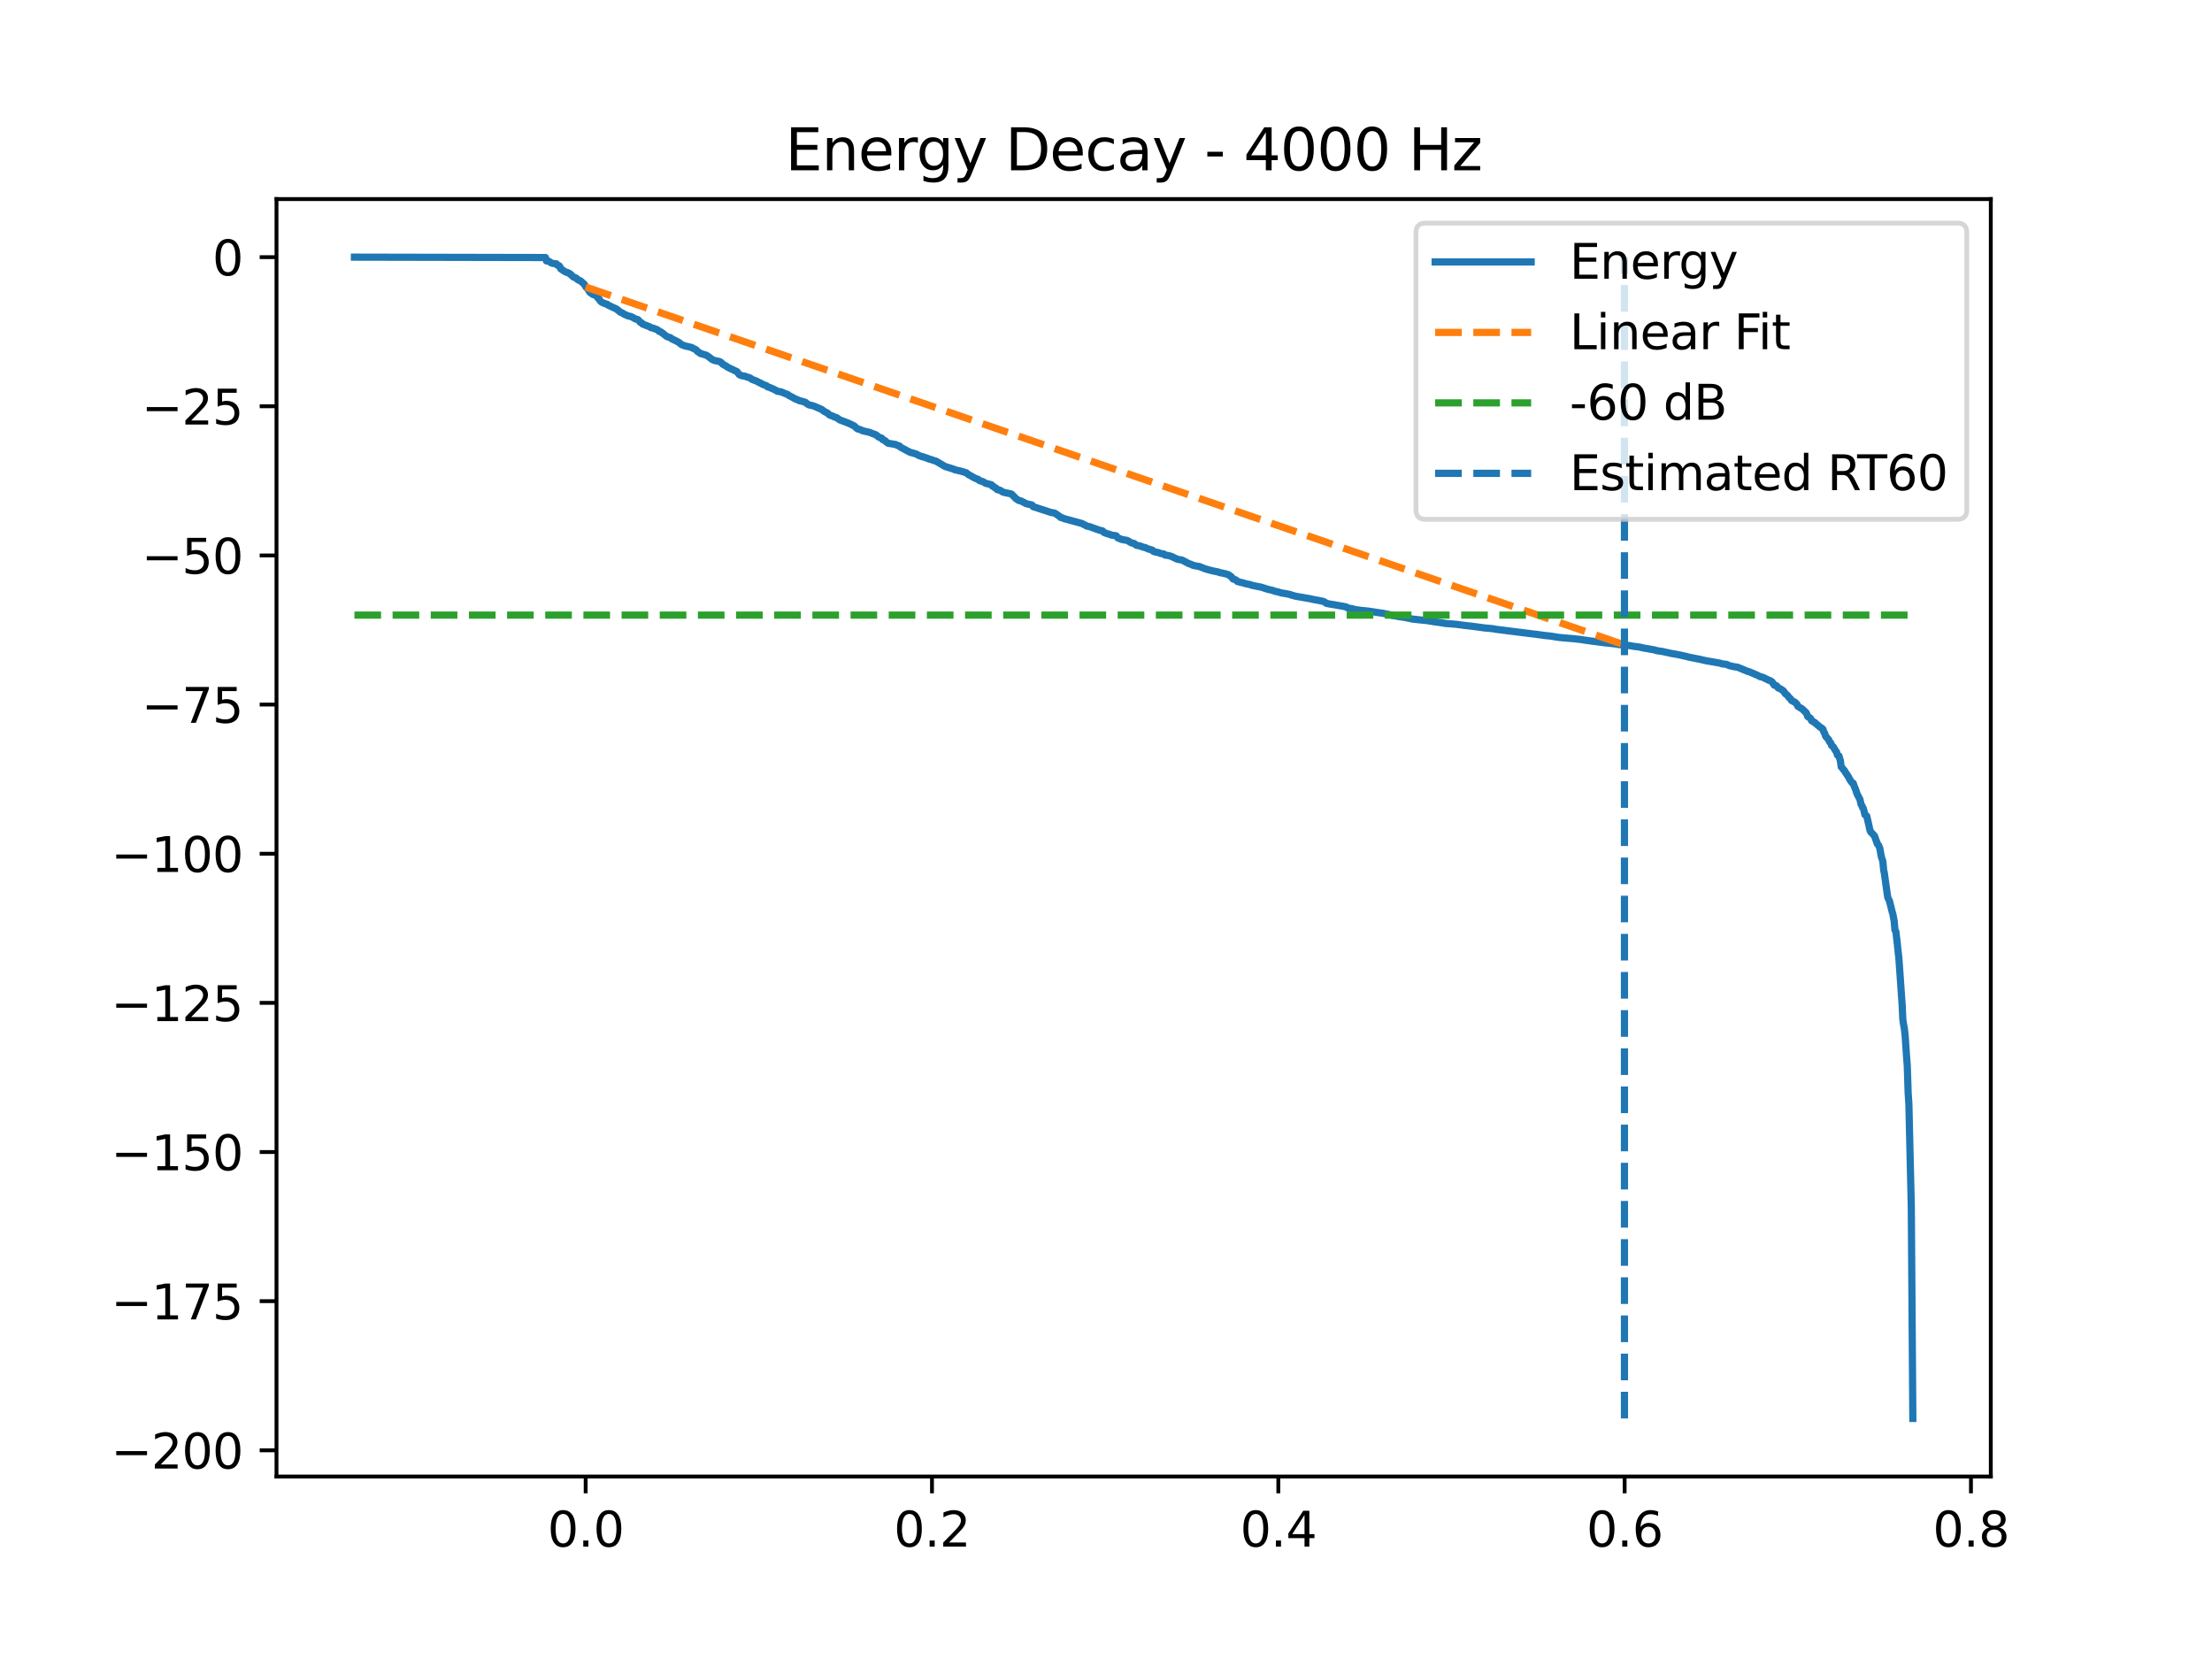 <?xml version="1.0" encoding="utf-8" standalone="no"?>
<!DOCTYPE svg PUBLIC "-//W3C//DTD SVG 1.1//EN"
  "http://www.w3.org/Graphics/SVG/1.1/DTD/svg11.dtd">
<svg xmlns:xlink="http://www.w3.org/1999/xlink" width="460.8pt" height="345.6pt" viewBox="0 0 460.8 345.6" xmlns="http://www.w3.org/2000/svg" version="1.1">
 <defs>
  <style type="text/css">*{stroke-linejoin: round; stroke-linecap: butt}</style>
 </defs>
 <g id="figure_1">
  <g id="patch_1">
   <path d="M 0 345.6 
L 460.8 345.6 
L 460.8 0 
L 0 0 
z
" style="fill: #ffffff"/>
  </g>
  <g id="axes_1">
   <g id="patch_2">
    <path d="M 57.6 307.584 
L 414.72 307.584 
L 414.72 41.472 
L 57.6 41.472 
z
" style="fill: #ffffff"/>
   </g>
   <g id="matplotlib.axis_1">
    <g id="xtick_1">
     <g id="line2d_1">
      <defs>
       <path id="m4fedb0a7b6" d="M 0 0 
L 0 3.5 
" style="stroke: #000000; stroke-width: 0.8"/>
      </defs>
      <g>
       <use xlink:href="#m4fedb0a7b6" x="122.005" y="307.584" style="stroke: #000000; stroke-width: 0.8"/>
      </g>
     </g>
     <g id="text_1">
      <!-- 0.0 -->
      <g transform="translate(114.053 322.182) scale(0.1 -0.1)">
       <defs>
        <path id="DejaVuSans-30" d="M 2034 4250 
Q 1547 4250 1301 3770 
Q 1056 3291 1056 2328 
Q 1056 1369 1301 889 
Q 1547 409 2034 409 
Q 2525 409 2770 889 
Q 3016 1369 3016 2328 
Q 3016 3291 2770 3770 
Q 2525 4250 2034 4250 
z
M 2034 4750 
Q 2819 4750 3233 4129 
Q 3647 3509 3647 2328 
Q 3647 1150 3233 529 
Q 2819 -91 2034 -91 
Q 1250 -91 836 529 
Q 422 1150 422 2328 
Q 422 3509 836 4129 
Q 1250 4750 2034 4750 
z
" transform="scale(0.016)"/>
        <path id="DejaVuSans-2e" d="M 684 794 
L 1344 794 
L 1344 0 
L 684 0 
L 684 794 
z
" transform="scale(0.016)"/>
       </defs>
       <use xlink:href="#DejaVuSans-30"/>
       <use xlink:href="#DejaVuSans-2e" transform="translate(63.623 0)"/>
       <use xlink:href="#DejaVuSans-30" transform="translate(95.41 0)"/>
      </g>
     </g>
    </g>
    <g id="xtick_2">
     <g id="line2d_2">
      <g>
       <use xlink:href="#m4fedb0a7b6" x="194.15" y="307.584" style="stroke: #000000; stroke-width: 0.8"/>
      </g>
     </g>
     <g id="text_2">
      <!-- 0.2 -->
      <g transform="translate(186.199 322.182) scale(0.1 -0.1)">
       <defs>
        <path id="DejaVuSans-32" d="M 1228 531 
L 3431 531 
L 3431 0 
L 469 0 
L 469 531 
Q 828 903 1448 1529 
Q 2069 2156 2228 2338 
Q 2531 2678 2651 2914 
Q 2772 3150 2772 3378 
Q 2772 3750 2511 3984 
Q 2250 4219 1831 4219 
Q 1534 4219 1204 4116 
Q 875 4013 500 3803 
L 500 4441 
Q 881 4594 1212 4672 
Q 1544 4750 1819 4750 
Q 2544 4750 2975 4387 
Q 3406 4025 3406 3419 
Q 3406 3131 3298 2873 
Q 3191 2616 2906 2266 
Q 2828 2175 2409 1742 
Q 1991 1309 1228 531 
z
" transform="scale(0.016)"/>
       </defs>
       <use xlink:href="#DejaVuSans-30"/>
       <use xlink:href="#DejaVuSans-2e" transform="translate(63.623 0)"/>
       <use xlink:href="#DejaVuSans-32" transform="translate(95.41 0)"/>
      </g>
     </g>
    </g>
    <g id="xtick_3">
     <g id="line2d_3">
      <g>
       <use xlink:href="#m4fedb0a7b6" x="266.296" y="307.584" style="stroke: #000000; stroke-width: 0.8"/>
      </g>
     </g>
     <g id="text_3">
      <!-- 0.4 -->
      <g transform="translate(258.344 322.182) scale(0.1 -0.1)">
       <defs>
        <path id="DejaVuSans-34" d="M 2419 4116 
L 825 1625 
L 2419 1625 
L 2419 4116 
z
M 2253 4666 
L 3047 4666 
L 3047 1625 
L 3713 1625 
L 3713 1100 
L 3047 1100 
L 3047 0 
L 2419 0 
L 2419 1100 
L 313 1100 
L 313 1709 
L 2253 4666 
z
" transform="scale(0.016)"/>
       </defs>
       <use xlink:href="#DejaVuSans-30"/>
       <use xlink:href="#DejaVuSans-2e" transform="translate(63.623 0)"/>
       <use xlink:href="#DejaVuSans-34" transform="translate(95.41 0)"/>
      </g>
     </g>
    </g>
    <g id="xtick_4">
     <g id="line2d_4">
      <g>
       <use xlink:href="#m4fedb0a7b6" x="338.441" y="307.584" style="stroke: #000000; stroke-width: 0.8"/>
      </g>
     </g>
     <g id="text_4">
      <!-- 0.6 -->
      <g transform="translate(330.49 322.182) scale(0.1 -0.1)">
       <defs>
        <path id="DejaVuSans-36" d="M 2113 2584 
Q 1688 2584 1439 2293 
Q 1191 2003 1191 1497 
Q 1191 994 1439 701 
Q 1688 409 2113 409 
Q 2538 409 2786 701 
Q 3034 994 3034 1497 
Q 3034 2003 2786 2293 
Q 2538 2584 2113 2584 
z
M 3366 4563 
L 3366 3988 
Q 3128 4100 2886 4159 
Q 2644 4219 2406 4219 
Q 1781 4219 1451 3797 
Q 1122 3375 1075 2522 
Q 1259 2794 1537 2939 
Q 1816 3084 2150 3084 
Q 2853 3084 3261 2657 
Q 3669 2231 3669 1497 
Q 3669 778 3244 343 
Q 2819 -91 2113 -91 
Q 1303 -91 875 529 
Q 447 1150 447 2328 
Q 447 3434 972 4092 
Q 1497 4750 2381 4750 
Q 2619 4750 2861 4703 
Q 3103 4656 3366 4563 
z
" transform="scale(0.016)"/>
       </defs>
       <use xlink:href="#DejaVuSans-30"/>
       <use xlink:href="#DejaVuSans-2e" transform="translate(63.623 0)"/>
       <use xlink:href="#DejaVuSans-36" transform="translate(95.41 0)"/>
      </g>
     </g>
    </g>
    <g id="xtick_5">
     <g id="line2d_5">
      <g>
       <use xlink:href="#m4fedb0a7b6" x="410.587" y="307.584" style="stroke: #000000; stroke-width: 0.8"/>
      </g>
     </g>
     <g id="text_5">
      <!-- 0.8 -->
      <g transform="translate(402.635 322.182) scale(0.1 -0.1)">
       <defs>
        <path id="DejaVuSans-38" d="M 2034 2216 
Q 1584 2216 1326 1975 
Q 1069 1734 1069 1313 
Q 1069 891 1326 650 
Q 1584 409 2034 409 
Q 2484 409 2743 651 
Q 3003 894 3003 1313 
Q 3003 1734 2745 1975 
Q 2488 2216 2034 2216 
z
M 1403 2484 
Q 997 2584 770 2862 
Q 544 3141 544 3541 
Q 544 4100 942 4425 
Q 1341 4750 2034 4750 
Q 2731 4750 3128 4425 
Q 3525 4100 3525 3541 
Q 3525 3141 3298 2862 
Q 3072 2584 2669 2484 
Q 3125 2378 3379 2068 
Q 3634 1759 3634 1313 
Q 3634 634 3220 271 
Q 2806 -91 2034 -91 
Q 1263 -91 848 271 
Q 434 634 434 1313 
Q 434 1759 690 2068 
Q 947 2378 1403 2484 
z
M 1172 3481 
Q 1172 3119 1398 2916 
Q 1625 2713 2034 2713 
Q 2441 2713 2670 2916 
Q 2900 3119 2900 3481 
Q 2900 3844 2670 4047 
Q 2441 4250 2034 4250 
Q 1625 4250 1398 4047 
Q 1172 3844 1172 3481 
z
" transform="scale(0.016)"/>
       </defs>
       <use xlink:href="#DejaVuSans-30"/>
       <use xlink:href="#DejaVuSans-2e" transform="translate(63.623 0)"/>
       <use xlink:href="#DejaVuSans-38" transform="translate(95.41 0)"/>
      </g>
     </g>
    </g>
   </g>
   <g id="matplotlib.axis_2">
    <g id="ytick_1">
     <g id="line2d_6">
      <defs>
       <path id="m300e6f43d0" d="M 0 0 
L -3.5 0 
" style="stroke: #000000; stroke-width: 0.8"/>
      </defs>
      <g>
       <use xlink:href="#m300e6f43d0" x="57.6" y="302.125" style="stroke: #000000; stroke-width: 0.8"/>
      </g>
     </g>
     <g id="text_6">
      <!-- −200 -->
      <g transform="translate(23.133 305.924) scale(0.1 -0.1)">
       <defs>
        <path id="DejaVuSans-2212" d="M 678 2272 
L 4684 2272 
L 4684 1741 
L 678 1741 
L 678 2272 
z
" transform="scale(0.016)"/>
       </defs>
       <use xlink:href="#DejaVuSans-2212"/>
       <use xlink:href="#DejaVuSans-32" transform="translate(83.789 0)"/>
       <use xlink:href="#DejaVuSans-30" transform="translate(147.412 0)"/>
       <use xlink:href="#DejaVuSans-30" transform="translate(211.035 0)"/>
      </g>
     </g>
    </g>
    <g id="ytick_2">
     <g id="line2d_7">
      <g>
       <use xlink:href="#m300e6f43d0" x="57.6" y="271.055" style="stroke: #000000; stroke-width: 0.8"/>
      </g>
     </g>
     <g id="text_7">
      <!-- −175 -->
      <g transform="translate(23.133 274.854) scale(0.1 -0.1)">
       <defs>
        <path id="DejaVuSans-31" d="M 794 531 
L 1825 531 
L 1825 4091 
L 703 3866 
L 703 4441 
L 1819 4666 
L 2450 4666 
L 2450 531 
L 3481 531 
L 3481 0 
L 794 0 
L 794 531 
z
" transform="scale(0.016)"/>
        <path id="DejaVuSans-37" d="M 525 4666 
L 3525 4666 
L 3525 4397 
L 1831 0 
L 1172 0 
L 2766 4134 
L 525 4134 
L 525 4666 
z
" transform="scale(0.016)"/>
        <path id="DejaVuSans-35" d="M 691 4666 
L 3169 4666 
L 3169 4134 
L 1269 4134 
L 1269 2991 
Q 1406 3038 1543 3061 
Q 1681 3084 1819 3084 
Q 2600 3084 3056 2656 
Q 3513 2228 3513 1497 
Q 3513 744 3044 326 
Q 2575 -91 1722 -91 
Q 1428 -91 1123 -41 
Q 819 9 494 109 
L 494 744 
Q 775 591 1075 516 
Q 1375 441 1709 441 
Q 2250 441 2565 725 
Q 2881 1009 2881 1497 
Q 2881 1984 2565 2268 
Q 2250 2553 1709 2553 
Q 1456 2553 1204 2497 
Q 953 2441 691 2322 
L 691 4666 
z
" transform="scale(0.016)"/>
       </defs>
       <use xlink:href="#DejaVuSans-2212"/>
       <use xlink:href="#DejaVuSans-31" transform="translate(83.789 0)"/>
       <use xlink:href="#DejaVuSans-37" transform="translate(147.412 0)"/>
       <use xlink:href="#DejaVuSans-35" transform="translate(211.035 0)"/>
      </g>
     </g>
    </g>
    <g id="ytick_3">
     <g id="line2d_8">
      <g>
       <use xlink:href="#m300e6f43d0" x="57.6" y="239.986" style="stroke: #000000; stroke-width: 0.8"/>
      </g>
     </g>
     <g id="text_8">
      <!-- −150 -->
      <g transform="translate(23.133 243.785) scale(0.1 -0.1)">
       <use xlink:href="#DejaVuSans-2212"/>
       <use xlink:href="#DejaVuSans-31" transform="translate(83.789 0)"/>
       <use xlink:href="#DejaVuSans-35" transform="translate(147.412 0)"/>
       <use xlink:href="#DejaVuSans-30" transform="translate(211.035 0)"/>
      </g>
     </g>
    </g>
    <g id="ytick_4">
     <g id="line2d_9">
      <g>
       <use xlink:href="#m300e6f43d0" x="57.6" y="208.916" style="stroke: #000000; stroke-width: 0.8"/>
      </g>
     </g>
     <g id="text_9">
      <!-- −125 -->
      <g transform="translate(23.133 212.715) scale(0.1 -0.1)">
       <use xlink:href="#DejaVuSans-2212"/>
       <use xlink:href="#DejaVuSans-31" transform="translate(83.789 0)"/>
       <use xlink:href="#DejaVuSans-32" transform="translate(147.412 0)"/>
       <use xlink:href="#DejaVuSans-35" transform="translate(211.035 0)"/>
      </g>
     </g>
    </g>
    <g id="ytick_5">
     <g id="line2d_10">
      <g>
       <use xlink:href="#m300e6f43d0" x="57.6" y="177.846" style="stroke: #000000; stroke-width: 0.8"/>
      </g>
     </g>
     <g id="text_10">
      <!-- −100 -->
      <g transform="translate(23.133 181.646) scale(0.1 -0.1)">
       <use xlink:href="#DejaVuSans-2212"/>
       <use xlink:href="#DejaVuSans-31" transform="translate(83.789 0)"/>
       <use xlink:href="#DejaVuSans-30" transform="translate(147.412 0)"/>
       <use xlink:href="#DejaVuSans-30" transform="translate(211.035 0)"/>
      </g>
     </g>
    </g>
    <g id="ytick_6">
     <g id="line2d_11">
      <g>
       <use xlink:href="#m300e6f43d0" x="57.6" y="146.777" style="stroke: #000000; stroke-width: 0.8"/>
      </g>
     </g>
     <g id="text_11">
      <!-- −75 -->
      <g transform="translate(29.495 150.576) scale(0.1 -0.1)">
       <use xlink:href="#DejaVuSans-2212"/>
       <use xlink:href="#DejaVuSans-37" transform="translate(83.789 0)"/>
       <use xlink:href="#DejaVuSans-35" transform="translate(147.412 0)"/>
      </g>
     </g>
    </g>
    <g id="ytick_7">
     <g id="line2d_12">
      <g>
       <use xlink:href="#m300e6f43d0" x="57.6" y="115.707" style="stroke: #000000; stroke-width: 0.8"/>
      </g>
     </g>
     <g id="text_12">
      <!-- −50 -->
      <g transform="translate(29.495 119.506) scale(0.1 -0.1)">
       <use xlink:href="#DejaVuSans-2212"/>
       <use xlink:href="#DejaVuSans-35" transform="translate(83.789 0)"/>
       <use xlink:href="#DejaVuSans-30" transform="translate(147.412 0)"/>
      </g>
     </g>
    </g>
    <g id="ytick_8">
     <g id="line2d_13">
      <g>
       <use xlink:href="#m300e6f43d0" x="57.6" y="84.638" style="stroke: #000000; stroke-width: 0.8"/>
      </g>
     </g>
     <g id="text_13">
      <!-- −25 -->
      <g transform="translate(29.495 88.437) scale(0.1 -0.1)">
       <use xlink:href="#DejaVuSans-2212"/>
       <use xlink:href="#DejaVuSans-32" transform="translate(83.789 0)"/>
       <use xlink:href="#DejaVuSans-35" transform="translate(147.412 0)"/>
      </g>
     </g>
    </g>
    <g id="ytick_9">
     <g id="line2d_14">
      <g>
       <use xlink:href="#m300e6f43d0" x="57.6" y="53.568" style="stroke: #000000; stroke-width: 0.8"/>
      </g>
     </g>
     <g id="text_14">
      <!-- 0 -->
      <g transform="translate(44.237 57.367) scale(0.1 -0.1)">
       <use xlink:href="#DejaVuSans-30"/>
      </g>
     </g>
    </g>
   </g>
   <g id="line2d_15">
    <path d="M 73.833 53.568 
L 113.633 53.649 
L 113.836 54.357 
L 114.227 54.401 
L 114.512 54.524 
L 114.678 54.683 
L 114.918 54.795 
L 115.076 54.855 
L 115.918 54.967 
L 116.098 55.229 
L 116.511 55.398 
L 116.601 55.507 
L 116.797 55.982 
L 117.052 56.15 
L 117.225 56.278 
L 117.796 56.645 
L 118.157 56.756 
L 118.368 56.839 
L 118.811 57.084 
L 118.879 57.18 
L 119.021 57.294 
L 119.284 57.549 
L 119.487 57.723 
L 120.081 57.959 
L 120.321 58.24 
L 120.524 58.342 
L 120.938 58.514 
L 121.742 59.229 
L 121.794 59.325 
L 122.057 59.795 
L 122.283 60.002 
L 122.538 60.334 
L 122.764 60.698 
L 122.907 60.92 
L 123.583 61.379 
L 124.026 61.493 
L 124.244 61.645 
L 124.312 61.73 
L 124.492 62.008 
L 124.703 62.118 
L 124.973 62.6 
L 125.101 62.726 
L 125.289 62.91 
L 125.702 63.138 
L 126.371 63.358 
L 126.514 63.399 
L 126.649 63.556 
L 126.86 63.643 
L 127.581 63.989 
L 127.889 64.125 
L 128.325 64.32 
L 128.498 64.422 
L 128.753 64.661 
L 128.941 64.751 
L 129.107 64.958 
L 129.264 65.052 
L 129.708 65.224 
L 129.941 65.397 
L 130.121 65.511 
L 130.437 65.624 
L 130.7 65.759 
L 130.895 65.823 
L 131.406 65.931 
L 131.602 66.028 
L 131.917 66.18 
L 132.173 66.326 
L 132.338 66.437 
L 132.872 66.565 
L 133.12 66.824 
L 133.413 67.17 
L 133.691 67.275 
L 133.879 67.513 
L 135.442 68.115 
L 135.592 68.261 
L 136.111 68.371 
L 136.329 68.481 
L 136.704 68.592 
L 137.088 68.789 
L 137.343 69.051 
L 137.689 69.151 
L 137.922 69.361 
L 138.208 69.522 
L 138.32 69.647 
L 138.929 70.119 
L 139.402 70.265 
L 139.56 70.309 
L 139.756 70.419 
L 139.936 70.585 
L 141.003 71.092 
L 141.153 71.188 
L 141.386 71.301 
L 141.589 71.465 
L 141.995 71.803 
L 142.431 71.951 
L 142.641 72.058 
L 143.303 72.193 
L 143.671 72.279 
L 144.167 72.423 
L 144.317 72.531 
L 144.986 72.845 
L 145.324 73.246 
L 145.715 73.458 
L 145.903 73.644 
L 146.331 73.756 
L 147.09 73.977 
L 147.263 74.079 
L 147.601 74.3 
L 147.744 74.413 
L 147.91 74.524 
L 148.135 74.741 
L 148.541 74.978 
L 148.834 75.087 
L 149.6 75.256 
L 149.871 75.304 
L 150.277 75.54 
L 150.547 75.864 
L 150.863 76.036 
L 151.006 76.126 
L 151.336 76.288 
L 151.517 76.458 
L 152.411 76.899 
L 152.674 77.006 
L 152.945 77.153 
L 153.508 77.407 
L 154.012 78.041 
L 154.38 78.219 
L 154.628 78.285 
L 155.169 78.366 
L 155.455 78.474 
L 155.688 78.568 
L 156.154 78.692 
L 156.364 78.798 
L 156.56 78.994 
L 156.868 79.107 
L 157.762 79.461 
L 157.927 79.567 
L 158.183 79.703 
L 158.656 79.91 
L 158.829 80.047 
L 159.723 80.379 
L 159.874 80.576 
L 160.52 80.782 
L 160.693 80.88 
L 161.054 81.007 
L 161.354 81.198 
L 161.752 81.359 
L 161.918 81.509 
L 162.684 81.62 
L 163.639 82.016 
L 164.112 82.184 
L 164.255 82.338 
L 165.315 82.894 
L 165.608 83.074 
L 166.044 83.242 
L 166.51 83.461 
L 167.043 83.583 
L 167.449 83.708 
L 167.832 83.838 
L 168.035 84.04 
L 168.479 84.332 
L 169.328 84.522 
L 169.764 84.681 
L 170.072 84.824 
L 170.711 85.095 
L 170.944 85.204 
L 171.131 85.263 
L 171.349 85.426 
L 171.635 85.662 
L 172.086 85.903 
L 172.266 85.985 
L 172.409 86.086 
L 172.702 86.353 
L 172.86 86.465 
L 173.018 86.535 
L 173.461 86.681 
L 173.837 86.867 
L 174.31 87.016 
L 174.919 87.461 
L 176.67 88.124 
L 176.835 88.201 
L 177.196 88.363 
L 177.948 88.733 
L 178.12 88.888 
L 178.233 89.009 
L 178.647 89.346 
L 179.143 89.477 
L 179.33 89.548 
L 179.541 89.656 
L 179.691 89.735 
L 180.18 89.847 
L 180.48 89.916 
L 181.021 90.027 
L 182.524 90.599 
L 182.727 90.789 
L 182.915 90.925 
L 183.073 91.074 
L 183.682 91.275 
L 183.862 91.577 
L 184.17 91.695 
L 184.366 91.784 
L 184.463 91.914 
L 184.756 92.15 
L 184.929 92.297 
L 185.11 92.352 
L 186.357 92.561 
L 186.643 92.603 
L 186.816 92.715 
L 186.973 92.801 
L 187.372 92.903 
L 187.635 93.193 
L 188.206 93.485 
L 188.431 93.599 
L 188.709 93.758 
L 189.476 94.158 
L 189.671 94.258 
L 190.25 94.384 
L 190.393 94.45 
L 190.889 94.581 
L 191.347 94.866 
L 191.678 94.979 
L 192.054 95.12 
L 192.241 95.147 
L 193.023 95.412 
L 193.301 95.517 
L 193.527 95.633 
L 193.722 95.659 
L 194.323 95.849 
L 194.473 95.923 
L 194.984 96.061 
L 196.886 97.177 
L 198.644 97.723 
L 198.802 97.836 
L 199.088 97.897 
L 199.779 98.058 
L 199.967 98.095 
L 200.38 98.206 
L 200.658 98.287 
L 201.29 98.49 
L 201.62 98.759 
L 201.763 98.869 
L 202.409 99.213 
L 202.733 99.424 
L 203.371 99.724 
L 203.732 99.829 
L 203.928 100.036 
L 204.145 100.159 
L 204.333 100.208 
L 204.724 100.321 
L 205.085 100.525 
L 205.265 100.661 
L 206.52 100.976 
L 206.701 101.244 
L 206.979 101.342 
L 207.219 101.584 
L 207.505 101.686 
L 207.723 101.988 
L 208.369 102.144 
L 208.872 102.486 
L 209.271 102.596 
L 209.534 102.653 
L 210.661 102.899 
L 210.992 103.174 
L 211.059 103.301 
L 211.217 103.422 
L 211.33 103.515 
L 211.518 103.779 
L 212.209 104.25 
L 212.75 104.369 
L 213.058 104.565 
L 213.367 104.682 
L 213.607 104.859 
L 214.171 105.022 
L 214.674 105.123 
L 214.832 105.153 
L 215.035 105.246 
L 215.223 105.542 
L 217.026 106.132 
L 217.192 106.18 
L 218.935 106.753 
L 219.664 106.866 
L 220.641 107.506 
L 220.919 107.786 
L 221.415 107.896 
L 221.573 108.012 
L 225.451 109.069 
L 225.616 109.184 
L 226.187 109.45 
L 226.353 109.581 
L 226.992 109.711 
L 227.472 109.892 
L 229.036 110.449 
L 229.697 110.6 
L 229.81 110.767 
L 229.968 110.918 
L 230.433 111.093 
L 230.651 111.177 
L 231.275 111.35 
L 231.433 111.453 
L 232.523 111.616 
L 232.643 111.758 
L 232.861 112.059 
L 233.297 112.218 
L 233.657 112.376 
L 234.837 112.586 
L 235.687 113.084 
L 236.273 113.22 
L 236.694 113.574 
L 237.55 113.756 
L 238.039 113.953 
L 238.655 114.103 
L 239.136 114.331 
L 240.053 114.606 
L 240.256 114.847 
L 240.692 114.997 
L 241.3 115.11 
L 241.774 115.297 
L 242.45 115.405 
L 242.698 115.638 
L 243.134 115.682 
L 243.773 115.824 
L 244.073 115.933 
L 245.073 116.413 
L 245.276 116.498 
L 246.275 116.682 
L 247.621 117.394 
L 247.951 117.508 
L 248.282 117.633 
L 248.575 117.79 
L 249.853 118.019 
L 251.16 118.536 
L 251.468 118.61 
L 252.07 118.78 
L 252.686 118.93 
L 253.896 119.184 
L 254.106 119.296 
L 254.595 119.373 
L 255.196 119.517 
L 255.399 119.557 
L 255.932 119.729 
L 256.128 119.887 
L 256.526 120.17 
L 256.879 120.631 
L 257.263 120.736 
L 257.526 120.855 
L 257.789 121.142 
L 258.871 121.411 
L 259.089 121.464 
L 259.48 121.596 
L 259.878 121.673 
L 260.487 121.793 
L 260.72 121.915 
L 262.764 122.325 
L 264.049 122.745 
L 264.996 122.959 
L 265.244 123.027 
L 265.499 123.155 
L 266.078 123.267 
L 266.641 123.429 
L 266.844 123.5 
L 267.709 123.644 
L 267.964 123.686 
L 268.851 123.866 
L 269.061 123.985 
L 269.58 124.109 
L 269.82 124.187 
L 273.157 124.77 
L 273.33 124.832 
L 274.675 125.076 
L 275.224 125.191 
L 275.472 125.227 
L 275.825 125.345 
L 276.088 125.512 
L 276.291 125.679 
L 276.93 125.815 
L 277.651 125.927 
L 279.365 126.228 
L 279.598 126.266 
L 280.447 126.434 
L 280.657 126.607 
L 281.837 126.852 
L 282.393 126.996 
L 283.295 127.115 
L 283.633 127.162 
L 284.881 127.283 
L 285.565 127.384 
L 287.894 127.731 
L 288.142 127.761 
L 288.698 127.891 
L 288.976 127.929 
L 289.863 128.135 
L 290.021 128.207 
L 290.78 128.319 
L 291.329 128.432 
L 292.494 128.601 
L 292.952 128.693 
L 293.561 128.804 
L 294.169 128.954 
L 295.154 129.066 
L 296.153 129.168 
L 297.356 129.289 
L 297.649 129.344 
L 298.461 129.462 
L 298.739 129.529 
L 299.663 129.643 
L 300.685 129.794 
L 301.076 129.874 
L 301.707 129.92 
L 303.248 130.043 
L 305.495 130.332 
L 306.547 130.443 
L 309.102 130.788 
L 309.297 130.82 
L 309.951 130.867 
L 311.131 130.986 
L 311.462 131.071 
L 318.736 131.986 
L 319 132.019 
L 320.112 132.148 
L 320.578 132.215 
L 322.081 132.42 
L 322.381 132.436 
L 323.366 132.559 
L 323.892 132.652 
L 324.756 132.788 
L 325.41 132.852 
L 327.146 132.997 
L 327.807 133.05 
L 328.837 133.166 
L 329.235 133.206 
L 330.235 133.366 
L 330.731 133.438 
L 334.015 133.873 
L 335.052 133.987 
L 336.878 134.182 
L 337.058 134.254 
L 339.095 134.446 
L 339.651 134.513 
L 340.215 134.624 
L 340.628 134.684 
L 341.568 134.793 
L 341.755 134.847 
L 342.364 134.986 
L 343.897 135.254 
L 344.536 135.364 
L 345.242 135.558 
L 345.528 135.597 
L 346.287 135.709 
L 348.158 136.123 
L 349.15 136.29 
L 349.706 136.398 
L 350.503 136.566 
L 350.766 136.644 
L 351.382 136.754 
L 351.615 136.852 
L 352.186 136.964 
L 353.441 137.212 
L 354.058 137.324 
L 354.231 137.379 
L 355.358 137.629 
L 355.576 137.683 
L 356.365 137.804 
L 357.71 138.039 
L 358.319 138.149 
L 358.755 138.293 
L 359.709 138.405 
L 360.183 138.648 
L 361.197 138.878 
L 361.994 139 
L 364.136 139.884 
L 364.414 139.939 
L 364.684 140.063 
L 366.112 140.669 
L 366.285 140.765 
L 366.428 140.822 
L 366.585 140.942 
L 366.984 141.027 
L 367.39 141.162 
L 367.825 141.399 
L 368.119 141.51 
L 368.367 141.672 
L 368.75 141.783 
L 368.96 141.922 
L 369.141 142.044 
L 369.404 142.384 
L 369.471 142.546 
L 369.614 142.735 
L 370.103 142.867 
L 370.433 143.315 
L 370.816 143.445 
L 371.252 143.743 
L 371.463 143.868 
L 371.741 144.228 
L 371.929 144.536 
L 372.207 144.708 
L 372.462 144.979 
L 372.65 145.267 
L 372.988 145.569 
L 373.199 145.916 
L 374.003 146.338 
L 374.228 146.624 
L 374.341 146.702 
L 374.514 147.113 
L 375.025 147.458 
L 375.311 147.593 
L 375.461 147.717 
L 375.807 148.049 
L 375.957 148.176 
L 376.13 148.373 
L 376.265 148.483 
L 376.43 148.851 
L 376.588 149.27 
L 376.738 149.368 
L 376.941 149.482 
L 377.114 149.609 
L 377.197 149.71 
L 377.385 150.14 
L 377.67 150.273 
L 377.851 150.43 
L 378.099 150.54 
L 378.317 150.762 
L 378.437 150.876 
L 378.662 151.061 
L 378.828 151.169 
L 379.076 151.433 
L 379.384 151.615 
L 379.549 151.715 
L 379.782 151.958 
L 379.82 152.209 
L 379.955 152.491 
L 380.135 152.814 
L 380.308 153.376 
L 380.932 154.068 
L 381.097 154.48 
L 381.165 154.569 
L 381.3 154.695 
L 381.375 154.763 
L 381.563 155.307 
L 381.894 155.56 
L 382.337 156.326 
L 382.578 156.645 
L 382.788 157.309 
L 383.096 157.477 
L 383.307 158.267 
L 383.374 158.379 
L 383.397 158.602 
L 383.555 159.754 
L 383.697 159.878 
L 384.006 160.306 
L 384.141 160.398 
L 384.494 160.995 
L 384.622 161.155 
L 384.795 161.431 
L 384.968 161.669 
L 385.448 162.55 
L 385.531 162.663 
L 385.629 162.808 
L 385.802 163.043 
L 386.072 163.165 
L 386.14 163.433 
L 386.448 164.221 
L 386.538 164.4 
L 386.839 165.339 
L 387.357 166.341 
L 387.448 166.477 
L 387.688 167.563 
L 387.861 167.819 
L 388.019 168.237 
L 388.139 168.345 
L 388.319 168.982 
L 388.5 169.727 
L 388.875 169.986 
L 389.229 171.516 
L 389.341 171.992 
L 389.492 172.75 
L 389.514 172.848 
L 389.649 173.229 
L 390.491 174.141 
L 391.092 175.817 
L 391.22 175.938 
L 391.318 176.041 
L 391.476 176.418 
L 391.528 176.521 
L 391.603 176.74 
L 391.784 177.748 
L 391.806 177.917 
L 391.964 178.636 
L 392.122 179.083 
L 392.235 179.483 
L 392.415 181.367 
L 392.528 181.811 
L 393.234 186.861 
L 393.294 187.04 
L 393.542 187.543 
L 393.595 187.637 
L 394.226 190.153 
L 394.279 190.239 
L 394.594 191.891 
L 394.745 193.727 
L 394.963 194.102 
L 395.105 195.437 
L 395.263 196.745 
L 395.316 197.375 
L 395.534 199.33 
L 395.556 199.398 
L 396.255 209.386 
L 396.391 212.347 
L 396.458 212.806 
L 396.601 213.72 
L 396.714 214.297 
L 396.872 215.681 
L 397.157 219.914 
L 397.292 221.717 
L 397.322 222.073 
L 397.503 227.695 
L 397.653 229.918 
L 398.157 251.358 
L 398.48 295.488 
L 398.48 295.488 
" clip-path="url(#p001cc11122)" style="fill: none; stroke: #1f77b4; stroke-width: 1.5; stroke-linecap: square"/>
   </g>
   <g id="line2d_16">
    <path d="M 122.005 59.783 
L 338.404 134.349 
" clip-path="url(#p001cc11122)" style="fill: none; stroke-dasharray: 5.55,2.4; stroke-dashoffset: 0; stroke: #ff7f0e; stroke-width: 1.5"/>
   </g>
   <g id="line2d_17">
    <path d="M 73.833 128.135 
L 398.487 128.135 
L 398.487 128.135 
" clip-path="url(#p001cc11122)" style="fill: none; stroke-dasharray: 5.55,2.4; stroke-dashoffset: 0; stroke: #2ca02c; stroke-width: 1.5"/>
   </g>
   <g id="LineCollection_1">
    <path d="M 338.404 295.488 
L 338.404 53.568 
" clip-path="url(#p001cc11122)" style="fill: none; stroke-dasharray: 5.55,2.4; stroke-dashoffset: 0; stroke: #1f77b4; stroke-width: 1.5"/>
   </g>
   <g id="patch_3">
    <path d="M 57.6 307.584 
L 57.6 41.472 
" style="fill: none; stroke: #000000; stroke-width: 0.8; stroke-linejoin: miter; stroke-linecap: square"/>
   </g>
   <g id="patch_4">
    <path d="M 414.72 307.584 
L 414.72 41.472 
" style="fill: none; stroke: #000000; stroke-width: 0.8; stroke-linejoin: miter; stroke-linecap: square"/>
   </g>
   <g id="patch_5">
    <path d="M 57.6 307.584 
L 414.72 307.584 
" style="fill: none; stroke: #000000; stroke-width: 0.8; stroke-linejoin: miter; stroke-linecap: square"/>
   </g>
   <g id="patch_6">
    <path d="M 57.6 41.472 
L 414.72 41.472 
" style="fill: none; stroke: #000000; stroke-width: 0.8; stroke-linejoin: miter; stroke-linecap: square"/>
   </g>
   <g id="text_15">
    <!-- Energy Decay - 4000 Hz -->
    <g transform="translate(163.59 35.472) scale(0.12 -0.12)">
     <defs>
      <path id="DejaVuSans-45" d="M 628 4666 
L 3578 4666 
L 3578 4134 
L 1259 4134 
L 1259 2753 
L 3481 2753 
L 3481 2222 
L 1259 2222 
L 1259 531 
L 3634 531 
L 3634 0 
L 628 0 
L 628 4666 
z
" transform="scale(0.016)"/>
      <path id="DejaVuSans-6e" d="M 3513 2113 
L 3513 0 
L 2938 0 
L 2938 2094 
Q 2938 2591 2744 2837 
Q 2550 3084 2163 3084 
Q 1697 3084 1428 2787 
Q 1159 2491 1159 1978 
L 1159 0 
L 581 0 
L 581 3500 
L 1159 3500 
L 1159 2956 
Q 1366 3272 1645 3428 
Q 1925 3584 2291 3584 
Q 2894 3584 3203 3211 
Q 3513 2838 3513 2113 
z
" transform="scale(0.016)"/>
      <path id="DejaVuSans-65" d="M 3597 1894 
L 3597 1613 
L 953 1613 
Q 991 1019 1311 708 
Q 1631 397 2203 397 
Q 2534 397 2845 478 
Q 3156 559 3463 722 
L 3463 178 
Q 3153 47 2828 -22 
Q 2503 -91 2169 -91 
Q 1331 -91 842 396 
Q 353 884 353 1716 
Q 353 2575 817 3079 
Q 1281 3584 2069 3584 
Q 2775 3584 3186 3129 
Q 3597 2675 3597 1894 
z
M 3022 2063 
Q 3016 2534 2758 2815 
Q 2500 3097 2075 3097 
Q 1594 3097 1305 2825 
Q 1016 2553 972 2059 
L 3022 2063 
z
" transform="scale(0.016)"/>
      <path id="DejaVuSans-72" d="M 2631 2963 
Q 2534 3019 2420 3045 
Q 2306 3072 2169 3072 
Q 1681 3072 1420 2755 
Q 1159 2438 1159 1844 
L 1159 0 
L 581 0 
L 581 3500 
L 1159 3500 
L 1159 2956 
Q 1341 3275 1631 3429 
Q 1922 3584 2338 3584 
Q 2397 3584 2469 3576 
Q 2541 3569 2628 3553 
L 2631 2963 
z
" transform="scale(0.016)"/>
      <path id="DejaVuSans-67" d="M 2906 1791 
Q 2906 2416 2648 2759 
Q 2391 3103 1925 3103 
Q 1463 3103 1205 2759 
Q 947 2416 947 1791 
Q 947 1169 1205 825 
Q 1463 481 1925 481 
Q 2391 481 2648 825 
Q 2906 1169 2906 1791 
z
M 3481 434 
Q 3481 -459 3084 -895 
Q 2688 -1331 1869 -1331 
Q 1566 -1331 1297 -1286 
Q 1028 -1241 775 -1147 
L 775 -588 
Q 1028 -725 1275 -790 
Q 1522 -856 1778 -856 
Q 2344 -856 2625 -561 
Q 2906 -266 2906 331 
L 2906 616 
Q 2728 306 2450 153 
Q 2172 0 1784 0 
Q 1141 0 747 490 
Q 353 981 353 1791 
Q 353 2603 747 3093 
Q 1141 3584 1784 3584 
Q 2172 3584 2450 3431 
Q 2728 3278 2906 2969 
L 2906 3500 
L 3481 3500 
L 3481 434 
z
" transform="scale(0.016)"/>
      <path id="DejaVuSans-79" d="M 2059 -325 
Q 1816 -950 1584 -1140 
Q 1353 -1331 966 -1331 
L 506 -1331 
L 506 -850 
L 844 -850 
Q 1081 -850 1212 -737 
Q 1344 -625 1503 -206 
L 1606 56 
L 191 3500 
L 800 3500 
L 1894 763 
L 2988 3500 
L 3597 3500 
L 2059 -325 
z
" transform="scale(0.016)"/>
      <path id="DejaVuSans-20" transform="scale(0.016)"/>
      <path id="DejaVuSans-44" d="M 1259 4147 
L 1259 519 
L 2022 519 
Q 2988 519 3436 956 
Q 3884 1394 3884 2338 
Q 3884 3275 3436 3711 
Q 2988 4147 2022 4147 
L 1259 4147 
z
M 628 4666 
L 1925 4666 
Q 3281 4666 3915 4102 
Q 4550 3538 4550 2338 
Q 4550 1131 3912 565 
Q 3275 0 1925 0 
L 628 0 
L 628 4666 
z
" transform="scale(0.016)"/>
      <path id="DejaVuSans-63" d="M 3122 3366 
L 3122 2828 
Q 2878 2963 2633 3030 
Q 2388 3097 2138 3097 
Q 1578 3097 1268 2742 
Q 959 2388 959 1747 
Q 959 1106 1268 751 
Q 1578 397 2138 397 
Q 2388 397 2633 464 
Q 2878 531 3122 666 
L 3122 134 
Q 2881 22 2623 -34 
Q 2366 -91 2075 -91 
Q 1284 -91 818 406 
Q 353 903 353 1747 
Q 353 2603 823 3093 
Q 1294 3584 2113 3584 
Q 2378 3584 2631 3529 
Q 2884 3475 3122 3366 
z
" transform="scale(0.016)"/>
      <path id="DejaVuSans-61" d="M 2194 1759 
Q 1497 1759 1228 1600 
Q 959 1441 959 1056 
Q 959 750 1161 570 
Q 1363 391 1709 391 
Q 2188 391 2477 730 
Q 2766 1069 2766 1631 
L 2766 1759 
L 2194 1759 
z
M 3341 1997 
L 3341 0 
L 2766 0 
L 2766 531 
Q 2569 213 2275 61 
Q 1981 -91 1556 -91 
Q 1019 -91 701 211 
Q 384 513 384 1019 
Q 384 1609 779 1909 
Q 1175 2209 1959 2209 
L 2766 2209 
L 2766 2266 
Q 2766 2663 2505 2880 
Q 2244 3097 1772 3097 
Q 1472 3097 1187 3025 
Q 903 2953 641 2809 
L 641 3341 
Q 956 3463 1253 3523 
Q 1550 3584 1831 3584 
Q 2591 3584 2966 3190 
Q 3341 2797 3341 1997 
z
" transform="scale(0.016)"/>
      <path id="DejaVuSans-2d" d="M 313 2009 
L 1997 2009 
L 1997 1497 
L 313 1497 
L 313 2009 
z
" transform="scale(0.016)"/>
      <path id="DejaVuSans-48" d="M 628 4666 
L 1259 4666 
L 1259 2753 
L 3553 2753 
L 3553 4666 
L 4184 4666 
L 4184 0 
L 3553 0 
L 3553 2222 
L 1259 2222 
L 1259 0 
L 628 0 
L 628 4666 
z
" transform="scale(0.016)"/>
      <path id="DejaVuSans-7a" d="M 353 3500 
L 3084 3500 
L 3084 2975 
L 922 459 
L 3084 459 
L 3084 0 
L 275 0 
L 275 525 
L 2438 3041 
L 353 3041 
L 353 3500 
z
" transform="scale(0.016)"/>
     </defs>
     <use xlink:href="#DejaVuSans-45"/>
     <use xlink:href="#DejaVuSans-6e" transform="translate(63.184 0)"/>
     <use xlink:href="#DejaVuSans-65" transform="translate(126.562 0)"/>
     <use xlink:href="#DejaVuSans-72" transform="translate(188.086 0)"/>
     <use xlink:href="#DejaVuSans-67" transform="translate(227.449 0)"/>
     <use xlink:href="#DejaVuSans-79" transform="translate(290.926 0)"/>
     <use xlink:href="#DejaVuSans-20" transform="translate(350.105 0)"/>
     <use xlink:href="#DejaVuSans-44" transform="translate(381.893 0)"/>
     <use xlink:href="#DejaVuSans-65" transform="translate(458.895 0)"/>
     <use xlink:href="#DejaVuSans-63" transform="translate(520.418 0)"/>
     <use xlink:href="#DejaVuSans-61" transform="translate(575.398 0)"/>
     <use xlink:href="#DejaVuSans-79" transform="translate(636.678 0)"/>
     <use xlink:href="#DejaVuSans-20" transform="translate(695.857 0)"/>
     <use xlink:href="#DejaVuSans-2d" transform="translate(727.645 0)"/>
     <use xlink:href="#DejaVuSans-20" transform="translate(763.729 0)"/>
     <use xlink:href="#DejaVuSans-34" transform="translate(795.516 0)"/>
     <use xlink:href="#DejaVuSans-30" transform="translate(859.139 0)"/>
     <use xlink:href="#DejaVuSans-30" transform="translate(922.762 0)"/>
     <use xlink:href="#DejaVuSans-30" transform="translate(986.385 0)"/>
     <use xlink:href="#DejaVuSans-20" transform="translate(1050.008 0)"/>
     <use xlink:href="#DejaVuSans-48" transform="translate(1081.795 0)"/>
     <use xlink:href="#DejaVuSans-7a" transform="translate(1156.99 0)"/>
    </g>
   </g>
   <g id="legend_1">
    <g id="patch_7">
     <path d="M 296.968 108.184 
L 407.72 108.184 
Q 409.72 108.184 409.72 106.184 
L 409.72 48.472 
Q 409.72 46.472 407.72 46.472 
L 296.968 46.472 
Q 294.968 46.472 294.968 48.472 
L 294.968 106.184 
Q 294.968 108.184 296.968 108.184 
z
" style="fill: #ffffff; opacity: 0.8; stroke: #cccccc; stroke-linejoin: miter"/>
    </g>
    <g id="line2d_18">
     <path d="M 298.968 54.57 
L 308.968 54.57 
L 318.968 54.57 
" style="fill: none; stroke: #1f77b4; stroke-width: 1.5; stroke-linecap: square"/>
    </g>
    <g id="text_16">
     <!-- Energy -->
     <g transform="translate(326.968 58.07) scale(0.1 -0.1)">
      <use xlink:href="#DejaVuSans-45"/>
      <use xlink:href="#DejaVuSans-6e" transform="translate(63.184 0)"/>
      <use xlink:href="#DejaVuSans-65" transform="translate(126.562 0)"/>
      <use xlink:href="#DejaVuSans-72" transform="translate(188.086 0)"/>
      <use xlink:href="#DejaVuSans-67" transform="translate(227.449 0)"/>
      <use xlink:href="#DejaVuSans-79" transform="translate(290.926 0)"/>
     </g>
    </g>
    <g id="line2d_19">
     <path d="M 298.968 69.249 
L 308.968 69.249 
L 318.968 69.249 
" style="fill: none; stroke-dasharray: 5.55,2.4; stroke-dashoffset: 0; stroke: #ff7f0e; stroke-width: 1.5"/>
    </g>
    <g id="text_17">
     <!-- Linear Fit -->
     <g transform="translate(326.968 72.749) scale(0.1 -0.1)">
      <defs>
       <path id="DejaVuSans-4c" d="M 628 4666 
L 1259 4666 
L 1259 531 
L 3531 531 
L 3531 0 
L 628 0 
L 628 4666 
z
" transform="scale(0.016)"/>
       <path id="DejaVuSans-69" d="M 603 3500 
L 1178 3500 
L 1178 0 
L 603 0 
L 603 3500 
z
M 603 4863 
L 1178 4863 
L 1178 4134 
L 603 4134 
L 603 4863 
z
" transform="scale(0.016)"/>
       <path id="DejaVuSans-46" d="M 628 4666 
L 3309 4666 
L 3309 4134 
L 1259 4134 
L 1259 2759 
L 3109 2759 
L 3109 2228 
L 1259 2228 
L 1259 0 
L 628 0 
L 628 4666 
z
" transform="scale(0.016)"/>
       <path id="DejaVuSans-74" d="M 1172 4494 
L 1172 3500 
L 2356 3500 
L 2356 3053 
L 1172 3053 
L 1172 1153 
Q 1172 725 1289 603 
Q 1406 481 1766 481 
L 2356 481 
L 2356 0 
L 1766 0 
Q 1100 0 847 248 
Q 594 497 594 1153 
L 594 3053 
L 172 3053 
L 172 3500 
L 594 3500 
L 594 4494 
L 1172 4494 
z
" transform="scale(0.016)"/>
      </defs>
      <use xlink:href="#DejaVuSans-4c"/>
      <use xlink:href="#DejaVuSans-69" transform="translate(55.713 0)"/>
      <use xlink:href="#DejaVuSans-6e" transform="translate(83.496 0)"/>
      <use xlink:href="#DejaVuSans-65" transform="translate(146.875 0)"/>
      <use xlink:href="#DejaVuSans-61" transform="translate(208.398 0)"/>
      <use xlink:href="#DejaVuSans-72" transform="translate(269.678 0)"/>
      <use xlink:href="#DejaVuSans-20" transform="translate(310.791 0)"/>
      <use xlink:href="#DejaVuSans-46" transform="translate(342.578 0)"/>
      <use xlink:href="#DejaVuSans-69" transform="translate(392.848 0)"/>
      <use xlink:href="#DejaVuSans-74" transform="translate(420.631 0)"/>
     </g>
    </g>
    <g id="line2d_20">
     <path d="M 298.968 83.927 
L 308.968 83.927 
L 318.968 83.927 
" style="fill: none; stroke-dasharray: 5.55,2.4; stroke-dashoffset: 0; stroke: #2ca02c; stroke-width: 1.5"/>
    </g>
    <g id="text_18">
     <!-- -60 dB -->
     <g transform="translate(326.968 87.427) scale(0.1 -0.1)">
      <defs>
       <path id="DejaVuSans-64" d="M 2906 2969 
L 2906 4863 
L 3481 4863 
L 3481 0 
L 2906 0 
L 2906 525 
Q 2725 213 2448 61 
Q 2172 -91 1784 -91 
Q 1150 -91 751 415 
Q 353 922 353 1747 
Q 353 2572 751 3078 
Q 1150 3584 1784 3584 
Q 2172 3584 2448 3432 
Q 2725 3281 2906 2969 
z
M 947 1747 
Q 947 1113 1208 752 
Q 1469 391 1925 391 
Q 2381 391 2643 752 
Q 2906 1113 2906 1747 
Q 2906 2381 2643 2742 
Q 2381 3103 1925 3103 
Q 1469 3103 1208 2742 
Q 947 2381 947 1747 
z
" transform="scale(0.016)"/>
       <path id="DejaVuSans-42" d="M 1259 2228 
L 1259 519 
L 2272 519 
Q 2781 519 3026 730 
Q 3272 941 3272 1375 
Q 3272 1813 3026 2020 
Q 2781 2228 2272 2228 
L 1259 2228 
z
M 1259 4147 
L 1259 2741 
L 2194 2741 
Q 2656 2741 2882 2914 
Q 3109 3088 3109 3444 
Q 3109 3797 2882 3972 
Q 2656 4147 2194 4147 
L 1259 4147 
z
M 628 4666 
L 2241 4666 
Q 2963 4666 3353 4366 
Q 3744 4066 3744 3513 
Q 3744 3084 3544 2831 
Q 3344 2578 2956 2516 
Q 3422 2416 3680 2098 
Q 3938 1781 3938 1306 
Q 3938 681 3513 340 
Q 3088 0 2303 0 
L 628 0 
L 628 4666 
z
" transform="scale(0.016)"/>
      </defs>
      <use xlink:href="#DejaVuSans-2d"/>
      <use xlink:href="#DejaVuSans-36" transform="translate(36.084 0)"/>
      <use xlink:href="#DejaVuSans-30" transform="translate(99.707 0)"/>
      <use xlink:href="#DejaVuSans-20" transform="translate(163.33 0)"/>
      <use xlink:href="#DejaVuSans-64" transform="translate(195.117 0)"/>
      <use xlink:href="#DejaVuSans-42" transform="translate(258.594 0)"/>
     </g>
    </g>
    <g id="line2d_21">
     <path d="M 298.968 98.605 
L 318.968 98.605 
" style="fill: none; stroke-dasharray: 5.55,2.4; stroke-dashoffset: 0; stroke: #1f77b4; stroke-width: 1.5"/>
    </g>
    <g id="text_19">
     <!-- Estimated RT60 -->
     <g transform="translate(326.968 102.105) scale(0.1 -0.1)">
      <defs>
       <path id="DejaVuSans-73" d="M 2834 3397 
L 2834 2853 
Q 2591 2978 2328 3040 
Q 2066 3103 1784 3103 
Q 1356 3103 1142 2972 
Q 928 2841 928 2578 
Q 928 2378 1081 2264 
Q 1234 2150 1697 2047 
L 1894 2003 
Q 2506 1872 2764 1633 
Q 3022 1394 3022 966 
Q 3022 478 2636 193 
Q 2250 -91 1575 -91 
Q 1294 -91 989 -36 
Q 684 19 347 128 
L 347 722 
Q 666 556 975 473 
Q 1284 391 1588 391 
Q 1994 391 2212 530 
Q 2431 669 2431 922 
Q 2431 1156 2273 1281 
Q 2116 1406 1581 1522 
L 1381 1569 
Q 847 1681 609 1914 
Q 372 2147 372 2553 
Q 372 3047 722 3315 
Q 1072 3584 1716 3584 
Q 2034 3584 2315 3537 
Q 2597 3491 2834 3397 
z
" transform="scale(0.016)"/>
       <path id="DejaVuSans-6d" d="M 3328 2828 
Q 3544 3216 3844 3400 
Q 4144 3584 4550 3584 
Q 5097 3584 5394 3201 
Q 5691 2819 5691 2113 
L 5691 0 
L 5113 0 
L 5113 2094 
Q 5113 2597 4934 2840 
Q 4756 3084 4391 3084 
Q 3944 3084 3684 2787 
Q 3425 2491 3425 1978 
L 3425 0 
L 2847 0 
L 2847 2094 
Q 2847 2600 2669 2842 
Q 2491 3084 2119 3084 
Q 1678 3084 1418 2786 
Q 1159 2488 1159 1978 
L 1159 0 
L 581 0 
L 581 3500 
L 1159 3500 
L 1159 2956 
Q 1356 3278 1631 3431 
Q 1906 3584 2284 3584 
Q 2666 3584 2933 3390 
Q 3200 3197 3328 2828 
z
" transform="scale(0.016)"/>
       <path id="DejaVuSans-52" d="M 2841 2188 
Q 3044 2119 3236 1894 
Q 3428 1669 3622 1275 
L 4263 0 
L 3584 0 
L 2988 1197 
Q 2756 1666 2539 1819 
Q 2322 1972 1947 1972 
L 1259 1972 
L 1259 0 
L 628 0 
L 628 4666 
L 2053 4666 
Q 2853 4666 3247 4331 
Q 3641 3997 3641 3322 
Q 3641 2881 3436 2590 
Q 3231 2300 2841 2188 
z
M 1259 4147 
L 1259 2491 
L 2053 2491 
Q 2509 2491 2742 2702 
Q 2975 2913 2975 3322 
Q 2975 3731 2742 3939 
Q 2509 4147 2053 4147 
L 1259 4147 
z
" transform="scale(0.016)"/>
       <path id="DejaVuSans-54" d="M -19 4666 
L 3928 4666 
L 3928 4134 
L 2272 4134 
L 2272 0 
L 1638 0 
L 1638 4134 
L -19 4134 
L -19 4666 
z
" transform="scale(0.016)"/>
      </defs>
      <use xlink:href="#DejaVuSans-45"/>
      <use xlink:href="#DejaVuSans-73" transform="translate(63.184 0)"/>
      <use xlink:href="#DejaVuSans-74" transform="translate(115.283 0)"/>
      <use xlink:href="#DejaVuSans-69" transform="translate(154.492 0)"/>
      <use xlink:href="#DejaVuSans-6d" transform="translate(182.275 0)"/>
      <use xlink:href="#DejaVuSans-61" transform="translate(279.688 0)"/>
      <use xlink:href="#DejaVuSans-74" transform="translate(340.967 0)"/>
      <use xlink:href="#DejaVuSans-65" transform="translate(380.176 0)"/>
      <use xlink:href="#DejaVuSans-64" transform="translate(441.699 0)"/>
      <use xlink:href="#DejaVuSans-20" transform="translate(505.176 0)"/>
      <use xlink:href="#DejaVuSans-52" transform="translate(536.963 0)"/>
      <use xlink:href="#DejaVuSans-54" transform="translate(599.195 0)"/>
      <use xlink:href="#DejaVuSans-36" transform="translate(660.279 0)"/>
      <use xlink:href="#DejaVuSans-30" transform="translate(723.902 0)"/>
     </g>
    </g>
   </g>
  </g>
 </g>
 <defs>
  <clipPath id="p001cc11122">
   <rect x="57.6" y="41.472" width="357.12" height="266.112"/>
  </clipPath>
 </defs>
</svg>
